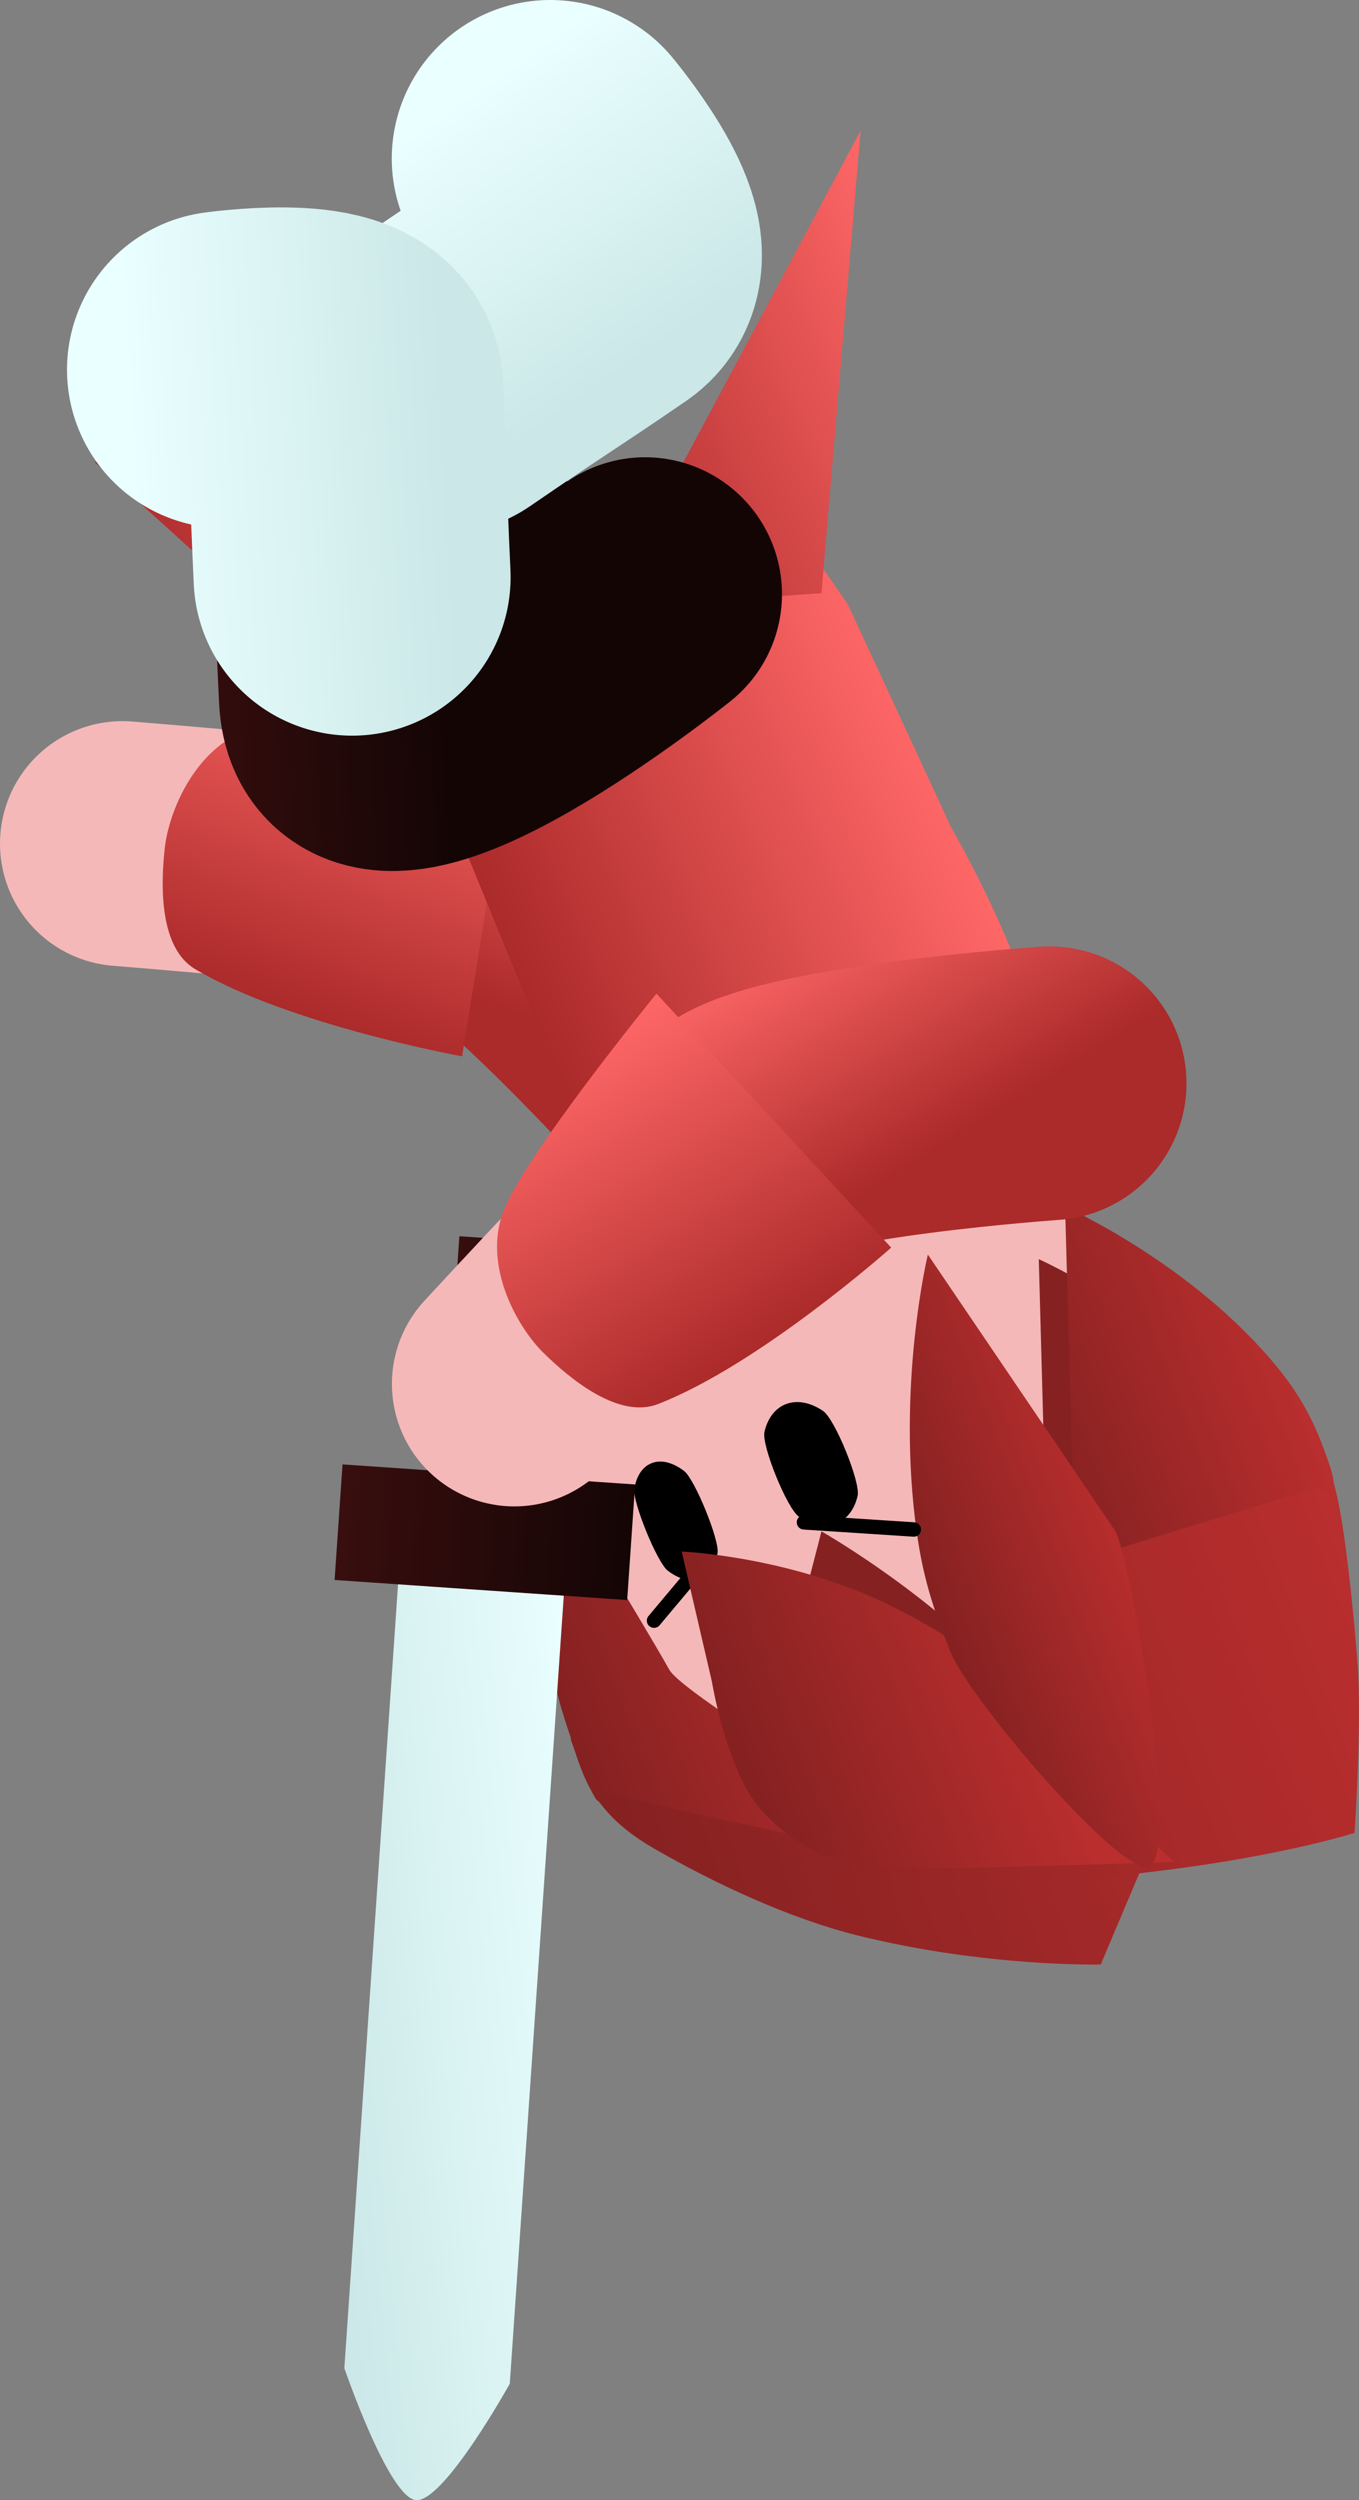 <svg version="1.1" xmlns="http://www.w3.org/2000/svg" xmlns:xlink="http://www.w3.org/1999/xlink" width="47.159" height="86.741" viewBox="0,0,47.159,86.741"><rect x="0" y="0" width="47.159" height="86.741" fill="#808080" stroke="none"/><defs><linearGradient x1="227.629" y1="165.248" x2="222.188" y2="157.461" gradientUnits="userSpaceOnUse" id="color-1"><stop offset="0" stop-color="#140505"/><stop offset="1" stop-color="#390e0e"/></linearGradient><linearGradient x1="234.988" y1="160.872" x2="228.687" y2="151.855" gradientUnits="userSpaceOnUse" id="color-2"><stop offset="0" stop-color="#cbe7e7"/><stop offset="1" stop-color="#eaffff"/></linearGradient><linearGradient x1="240.365" y1="174.972" x2="237.114" y2="183.899" gradientUnits="userSpaceOnUse" id="color-3"><stop offset="0" stop-color="#ff6767"/><stop offset="1" stop-color="#ab2a2a"/></linearGradient><linearGradient x1="228.884" y1="170.538" x2="224.654" y2="182.152" gradientUnits="userSpaceOnUse" id="color-4"><stop offset="0" stop-color="#ff6767"/><stop offset="1" stop-color="#ab2a2a"/></linearGradient><linearGradient x1="247.473" y1="174.911" x2="232.684" y2="181.321" gradientUnits="userSpaceOnUse" id="color-5"><stop offset="0" stop-color="#ff6767"/><stop offset="1" stop-color="#ab2a2a"/></linearGradient><linearGradient x1="247.282" y1="158.11" x2="233.786" y2="163.96" gradientUnits="userSpaceOnUse" id="color-6"><stop offset="0" stop-color="#ff6767"/><stop offset="1" stop-color="#ab2a2a"/></linearGradient><linearGradient x1="232.034" y1="164.665" x2="220.681" y2="169.586" gradientUnits="userSpaceOnUse" id="color-7"><stop offset="0" stop-color="#ff6767"/><stop offset="1" stop-color="#ab2a2a"/></linearGradient><linearGradient x1="230.015" y1="171.723" x2="220.529" y2="172.254" gradientUnits="userSpaceOnUse" id="color-8"><stop offset="0" stop-color="#140505"/><stop offset="1" stop-color="#390e0e"/></linearGradient><linearGradient x1="230.165" y1="163.163" x2="219.182" y2="163.777" gradientUnits="userSpaceOnUse" id="color-9"><stop offset="0" stop-color="#cbe7e7"/><stop offset="1" stop-color="#eaffff"/></linearGradient><linearGradient x1="256.393" y1="194.472" x2="235.184" y2="202.527" gradientUnits="userSpaceOnUse" id="color-10"><stop offset="0" stop-color="#ffd499"/><stop offset="1" stop-color="#ffd599"/></linearGradient><linearGradient x1="262.384" y1="203.735" x2="236.686" y2="213.495" gradientUnits="userSpaceOnUse" id="color-11"><stop offset="0" stop-color="#ba2e2e"/><stop offset="1" stop-color="#852121"/></linearGradient><linearGradient x1="262.654" y1="203.066" x2="236.498" y2="213" gradientUnits="userSpaceOnUse" id="color-12"><stop offset="0" stop-color="#ba2e2e"/><stop offset="1" stop-color="#852121"/></linearGradient><linearGradient x1="258.835" y1="192.868" x2="249.982" y2="196.231" gradientUnits="userSpaceOnUse" id="color-13"><stop offset="0" stop-color="#ba2e2e"/><stop offset="1" stop-color="#852121"/></linearGradient><linearGradient x1="244.066" y1="202.497" x2="233.999" y2="206.32" gradientUnits="userSpaceOnUse" id="color-14"><stop offset="0" stop-color="#ba2e2e"/><stop offset="1" stop-color="#852121"/></linearGradient><linearGradient x1="249.76" y1="203.574" x2="239.919" y2="207.311" gradientUnits="userSpaceOnUse" id="color-15"><stop offset="0" stop-color="#ba2e2e"/><stop offset="1" stop-color="#852121"/></linearGradient><linearGradient x1="253.44" y1="199.276" x2="246.616" y2="201.868" gradientUnits="userSpaceOnUse" id="color-16"><stop offset="0" stop-color="#ba2e2e"/><stop offset="1" stop-color="#852121"/></linearGradient><linearGradient x1="233.426" y1="194.339" x2="230.24" y2="194.13" gradientUnits="userSpaceOnUse" id="color-17"><stop offset="0" stop-color="#140505"/><stop offset="1" stop-color="#390e0e"/></linearGradient><linearGradient x1="235.647" y1="217.01" x2="225.462" y2="217.991" gradientUnits="userSpaceOnUse" id="color-18"><stop offset="0" stop-color="#eaffff"/><stop offset="1" stop-color="#cbe7e7"/></linearGradient><linearGradient x1="236.506" y1="200.562" x2="226.339" y2="199.896" gradientUnits="userSpaceOnUse" id="color-19"><stop offset="0" stop-color="#140505"/><stop offset="1" stop-color="#390e0e"/></linearGradient><linearGradient x1="244.638" y1="177.298" x2="249.661" y2="185.361" gradientUnits="userSpaceOnUse" id="color-20"><stop offset="0" stop-color="#ff6767"/><stop offset="1" stop-color="#ab2a2a"/></linearGradient><linearGradient x1="234.068" y1="183.604" x2="240.604" y2="194.095" gradientUnits="userSpaceOnUse" id="color-21"><stop offset="0" stop-color="#ff6767"/><stop offset="1" stop-color="#ab2a2a"/></linearGradient></defs><g transform="translate(-214.597,-147.07)"><g data-paper-data="{&quot;isPaintingLayer&quot;:true}" fill-rule="nonzero" stroke-linejoin="miter" stroke-miterlimit="10" stroke-dasharray="" stroke-dashoffset="0" style="mix-blend-mode: normal"><g fill="none" stroke-linecap="round"><path d="M234.73,169.049c0,0 -11.874,-4.22 -8.312,-6.662c2.503,-1.716 6.753,-4.629 8.998,-6.168c0.911,-0.624 -1.417,-3.423 -1.417,-3.423" stroke="url(#color-1)" stroke-width="9.5"/><path d="M233.692,152.57c0,0 2.636,3.168 1.604,3.875c-2.541,1.742 -2.58,1.705 -5.413,3.648" stroke="url(#color-2)" stroke-width="11"/></g><g><path d="M218.847,176.339c0,0 8.891,0.718 11.321,1.143c2.883,0.505 8.148,6.426 8.148,6.426" fill="none" stroke="#f5b8b8" stroke-width="8.5" stroke-linecap="round"/><path d="M227.114,176.843c0.821,0.127 1.359,0.015 3.312,0.482c2.018,0.482 8.082,7.206 8.082,7.206" fill="none" stroke="url(#color-3)" stroke-width="9.5" stroke-linecap="round"/><path d="M223.153,172.403c1.827,-0.687 9.394,-0.531 9.394,-0.531l-1.916,11.846c0,0 -5.991,-1.084 -9.26,-3.024c-1.23,-0.73 -1.21,-2.844 -1.053,-4.226c0.138,-1.212 1.009,-3.378 2.836,-4.065z" fill="url(#color-4)" stroke="none" stroke-width="0" stroke-linecap="butt"/></g><g stroke-width="0" stroke-linecap="butt"><path d="M250.955,184.578c0.11,1.203 -2.412,1.411 -2.412,1.411l-8.581,3.72c0,0 -1.971,1.629 -2.711,0.81c-0.74,-0.819 -4.29,-8.555 -4.29,-8.555l-3.371,-8.223l-0.607,-2.295l6.751,-3.292l6.725,-2.367l1.556,2.249l3.596,7.76c0,0 3.009,5.131 3.342,8.783z" fill="url(#color-5)" stroke="#001966"/><path d="M244.461,151.603l-1.358,16.047l-7.495,0.513z" fill="url(#color-6)" stroke="none"/><path d="M233.856,168.868l-4.467,4.672l-11.528,-10.461z" data-paper-data="{&quot;index&quot;:null}" fill="url(#color-7)" stroke="none"/></g><g fill="none" stroke-linecap="round"><path d="M236.983,167.684c0,0 -9.836,7.878 -10.038,3.564c-0.142,-3.031 -0.384,-8.178 -0.512,-10.897c-0.052,-1.103 -3.657,-0.596 -3.657,-0.596" stroke="url(#color-8)" stroke-width="9.5"/><path d="M222.422,159.897c0,0 4.081,-0.574 4.14,0.674c0.145,3.078 0.093,3.091 0.254,6.522" stroke="url(#color-9)" stroke-width="11"/></g><g><path d="M249.841,209.169c-2.926,1.111 -6.031,0.922 -8.684,-0.28c-2.653,-1.203 -4.855,-3.419 -5.973,-6.362c-0.99,-2.606 -0.791,-12.718 2.135,-13.83c2.926,-1.111 9.327,-1.837 11.981,-0.634c2.653,1.203 5.975,3.466 7.093,6.409c1.118,2.943 0.942,6.062 -0.243,8.723c-1.186,2.66 -3.383,4.863 -6.309,5.974z" fill="#f5b8b8" stroke="url(#color-10)" stroke-width="0" stroke-linecap="butt"/><path d="M242.321,199.69c-0.413,-0.284 -1.303,-2.474 -1.196,-2.943c0.108,-0.47 0.373,-0.831 0.77,-0.972c0.397,-0.141 0.851,-0.035 1.266,0.249c0.413,0.284 1.303,2.474 1.196,2.943c-0.108,0.47 -0.373,0.831 -0.77,0.972c-0.397,0.141 -0.851,0.035 -1.266,-0.249z" data-paper-data="{&quot;index&quot;:null}" fill="#000000" stroke="none" stroke-width="1.301" stroke-linecap="butt"/><path d="M237.767,201.561c-0.369,-0.285 -1.231,-2.4 -1.158,-2.842c0.074,-0.443 0.287,-0.776 0.625,-0.895c0.337,-0.12 0.735,-0.002 1.105,0.283c0.369,0.285 1.231,2.4 1.158,2.842c-0.074,0.443 -0.287,0.776 -0.625,0.895c-0.338,0.12 -0.735,0.003 -1.105,-0.283z" data-paper-data="{&quot;index&quot;:null}" fill="#000000" stroke="none" stroke-width="1.301" stroke-linecap="butt"/><path d="M259.82,199.719c0.497,1.481 -0.405,0.769 -0.405,0.769l-8.436,2.589l-0.335,-12.321c0,0 4.433,1.972 7.382,5.592c0.801,0.984 1.297,1.89 1.794,3.371z" data-paper-data="{&quot;index&quot;:null}" fill="#852121" stroke="none" stroke-width="0" stroke-linecap="butt"/><path d="M234.485,207.588c-0.483,-1.774 1.528,-1.301 1.528,-1.301c0,0 2.638,1.077 5.083,0.703c2.415,-0.37 4.624,-2.187 6.559,-2.865c4.136,-1.447 12.491,-6.283 12.491,-6.283l-7.352,17.384c0,0 -3.998,0.097 -8.43,-1.006c-2.396,-0.596 -4.951,-1.804 -6.999,-2.975c-1.586,-0.907 -2.396,-1.882 -2.879,-3.656z" fill="url(#color-11)" stroke="none" stroke-width="0" stroke-linecap="butt"/><path d="M234.422,207.473c-0.123,-0.324 0.607,-1.109 0.607,-1.109c0,0 1.145,-0.395 2.32,-0.801c1.604,-0.554 1.551,2.985 6.195,1.381c1.867,-0.645 5.012,-3.624 7.322,-4.878c5.263,-2.855 9.689,-4.518 9.689,-4.518c0,0 0.331,0.768 0.536,1.905c0.293,1.626 0.503,3.939 0.609,5.267c0.168,2.105 -0.1,5.941 -0.1,5.941c0,0 -4.558,1.477 -12.635,1.784c-5.507,0.21 -10.883,-0.556 -13.374,-2.656c-0.642,-0.542 -0.928,-1.683 -1.169,-2.317z" fill="url(#color-12)" stroke="none" stroke-width="0" stroke-linecap="butt"/><path d="M260.732,197.9c0.497,1.481 -0.405,0.768 -0.405,0.768l-8.435,2.589l-0.335,-12.321c0,0 4.433,1.972 7.382,5.592c0.801,0.984 1.297,1.89 1.794,3.371z" data-paper-data="{&quot;index&quot;:null}" fill="url(#color-13)" stroke="none" stroke-width="0" stroke-linecap="butt"/><path d="M233.737,205.032c-1.025,-4.485 -0.885,-8.297 -0.885,-8.297c0,0 4.032,6.58 4.972,8.267c0.354,0.635 4.533,3.229 4.533,3.229c0,0 6.012,2.502 4.744,3.133c-0.98,0.488 -11.702,-2.164 -11.702,-2.164c0,0 0.122,1.039 -0.472,-0.453c-0.595,-1.491 -0.911,-2.496 -1.19,-3.715z" data-paper-data="{&quot;index&quot;:null}" fill="url(#color-14)" stroke="none" stroke-width="0" stroke-linecap="butt"/><path d="M251.743,209.334c0.245,1.229 -0.642,0.455 -0.642,0.455l-10.37,-0.412l2.372,-9.178c0,0 4.703,2.674 7.314,6.155c0.71,0.946 1.082,1.75 1.327,2.979z" fill="#852121" stroke="none" stroke-width="0" stroke-linecap="butt"/><path d="M239.204,201.019l-1.911,2.278" fill="none" stroke="#000000" stroke-width="0.5" stroke-linecap="round"/><path d="M255.344,211.667c0,0 -8.474,0.298 -10.421,0.208c-0.55,-0.026 -2.684,-0.428 -4.085,-2.226c-1.064,-1.365 -1.54,-4.249 -1.54,-4.249l-1.045,-4.5c0,0 3.707,0.145 7.227,1.866c3.018,1.476 6.502,4.11 7.073,6.33z" fill="url(#color-15)" stroke="none" stroke-width="0" stroke-linecap="butt"/><path d="M246.414,200.265c-0.724,-5.102 0.381,-9.669 0.381,-9.669c0,0 5.215,7.692 6.487,9.568c0.53,0.782 2.293,11.11 1.202,11.649c-0.915,0.452 -6.217,-5.76 -6.89,-7.399c-0.673,-1.639 -0.983,-2.763 -1.18,-4.149z" data-paper-data="{&quot;index&quot;:null}" fill="url(#color-16)" stroke="none" stroke-width="0" stroke-linecap="butt"/><path d="M242.495,199.886l3.813,0.248" data-paper-data="{&quot;index&quot;:null}" fill="none" stroke="#000000" stroke-width="0.5" stroke-linecap="round"/></g><g stroke="none" stroke-linecap="butt"><path d="M233.698,190.177l-0.571,8.332l-3.16,-0.217l0.571,-8.332z" fill="url(#color-17)" stroke-width="0"/><path d="M234.195,201.931l-1.908,27.841c0,0 -2.278,4.104 -3.25,4.037c-0.944,-0.065 -2.491,-4.578 -2.491,-4.578l1.898,-27.695z" fill="url(#color-18)" stroke-width="0.5"/><path d="M236.636,198.572l-0.275,4.01l-10.153,-0.696l0.275,-4.01z" fill="url(#color-19)" stroke-width="0"/></g><g><path d="M232.447,195.083c0,0 6.047,-6.558 7.88,-8.208c2.175,-1.959 10.083,-2.453 10.083,-2.453" fill="none" stroke="#f5b8b8" stroke-width="8.5" stroke-linecap="round"/><path d="M237.941,188.884c0.606,-0.569 0.85,-1.061 2.421,-2.31c1.624,-1.292 10.657,-1.92 10.657,-1.92" fill="none" stroke="url(#color-20)" stroke-width="9.5" stroke-linecap="round"/><path d="M232.003,189.266c0.586,-1.862 5.374,-7.723 5.374,-7.723l8.145,8.812c0,0 -4.547,4.049 -8.09,5.427c-1.333,0.518 -2.985,-0.801 -3.977,-1.777c-0.87,-0.856 -2.038,-2.877 -1.452,-4.739z" fill="url(#color-21)" stroke="none" stroke-width="0" stroke-linecap="butt"/></g></g></g></svg><!--rotationCenter:25.403455864357454:32.9304045997043-->